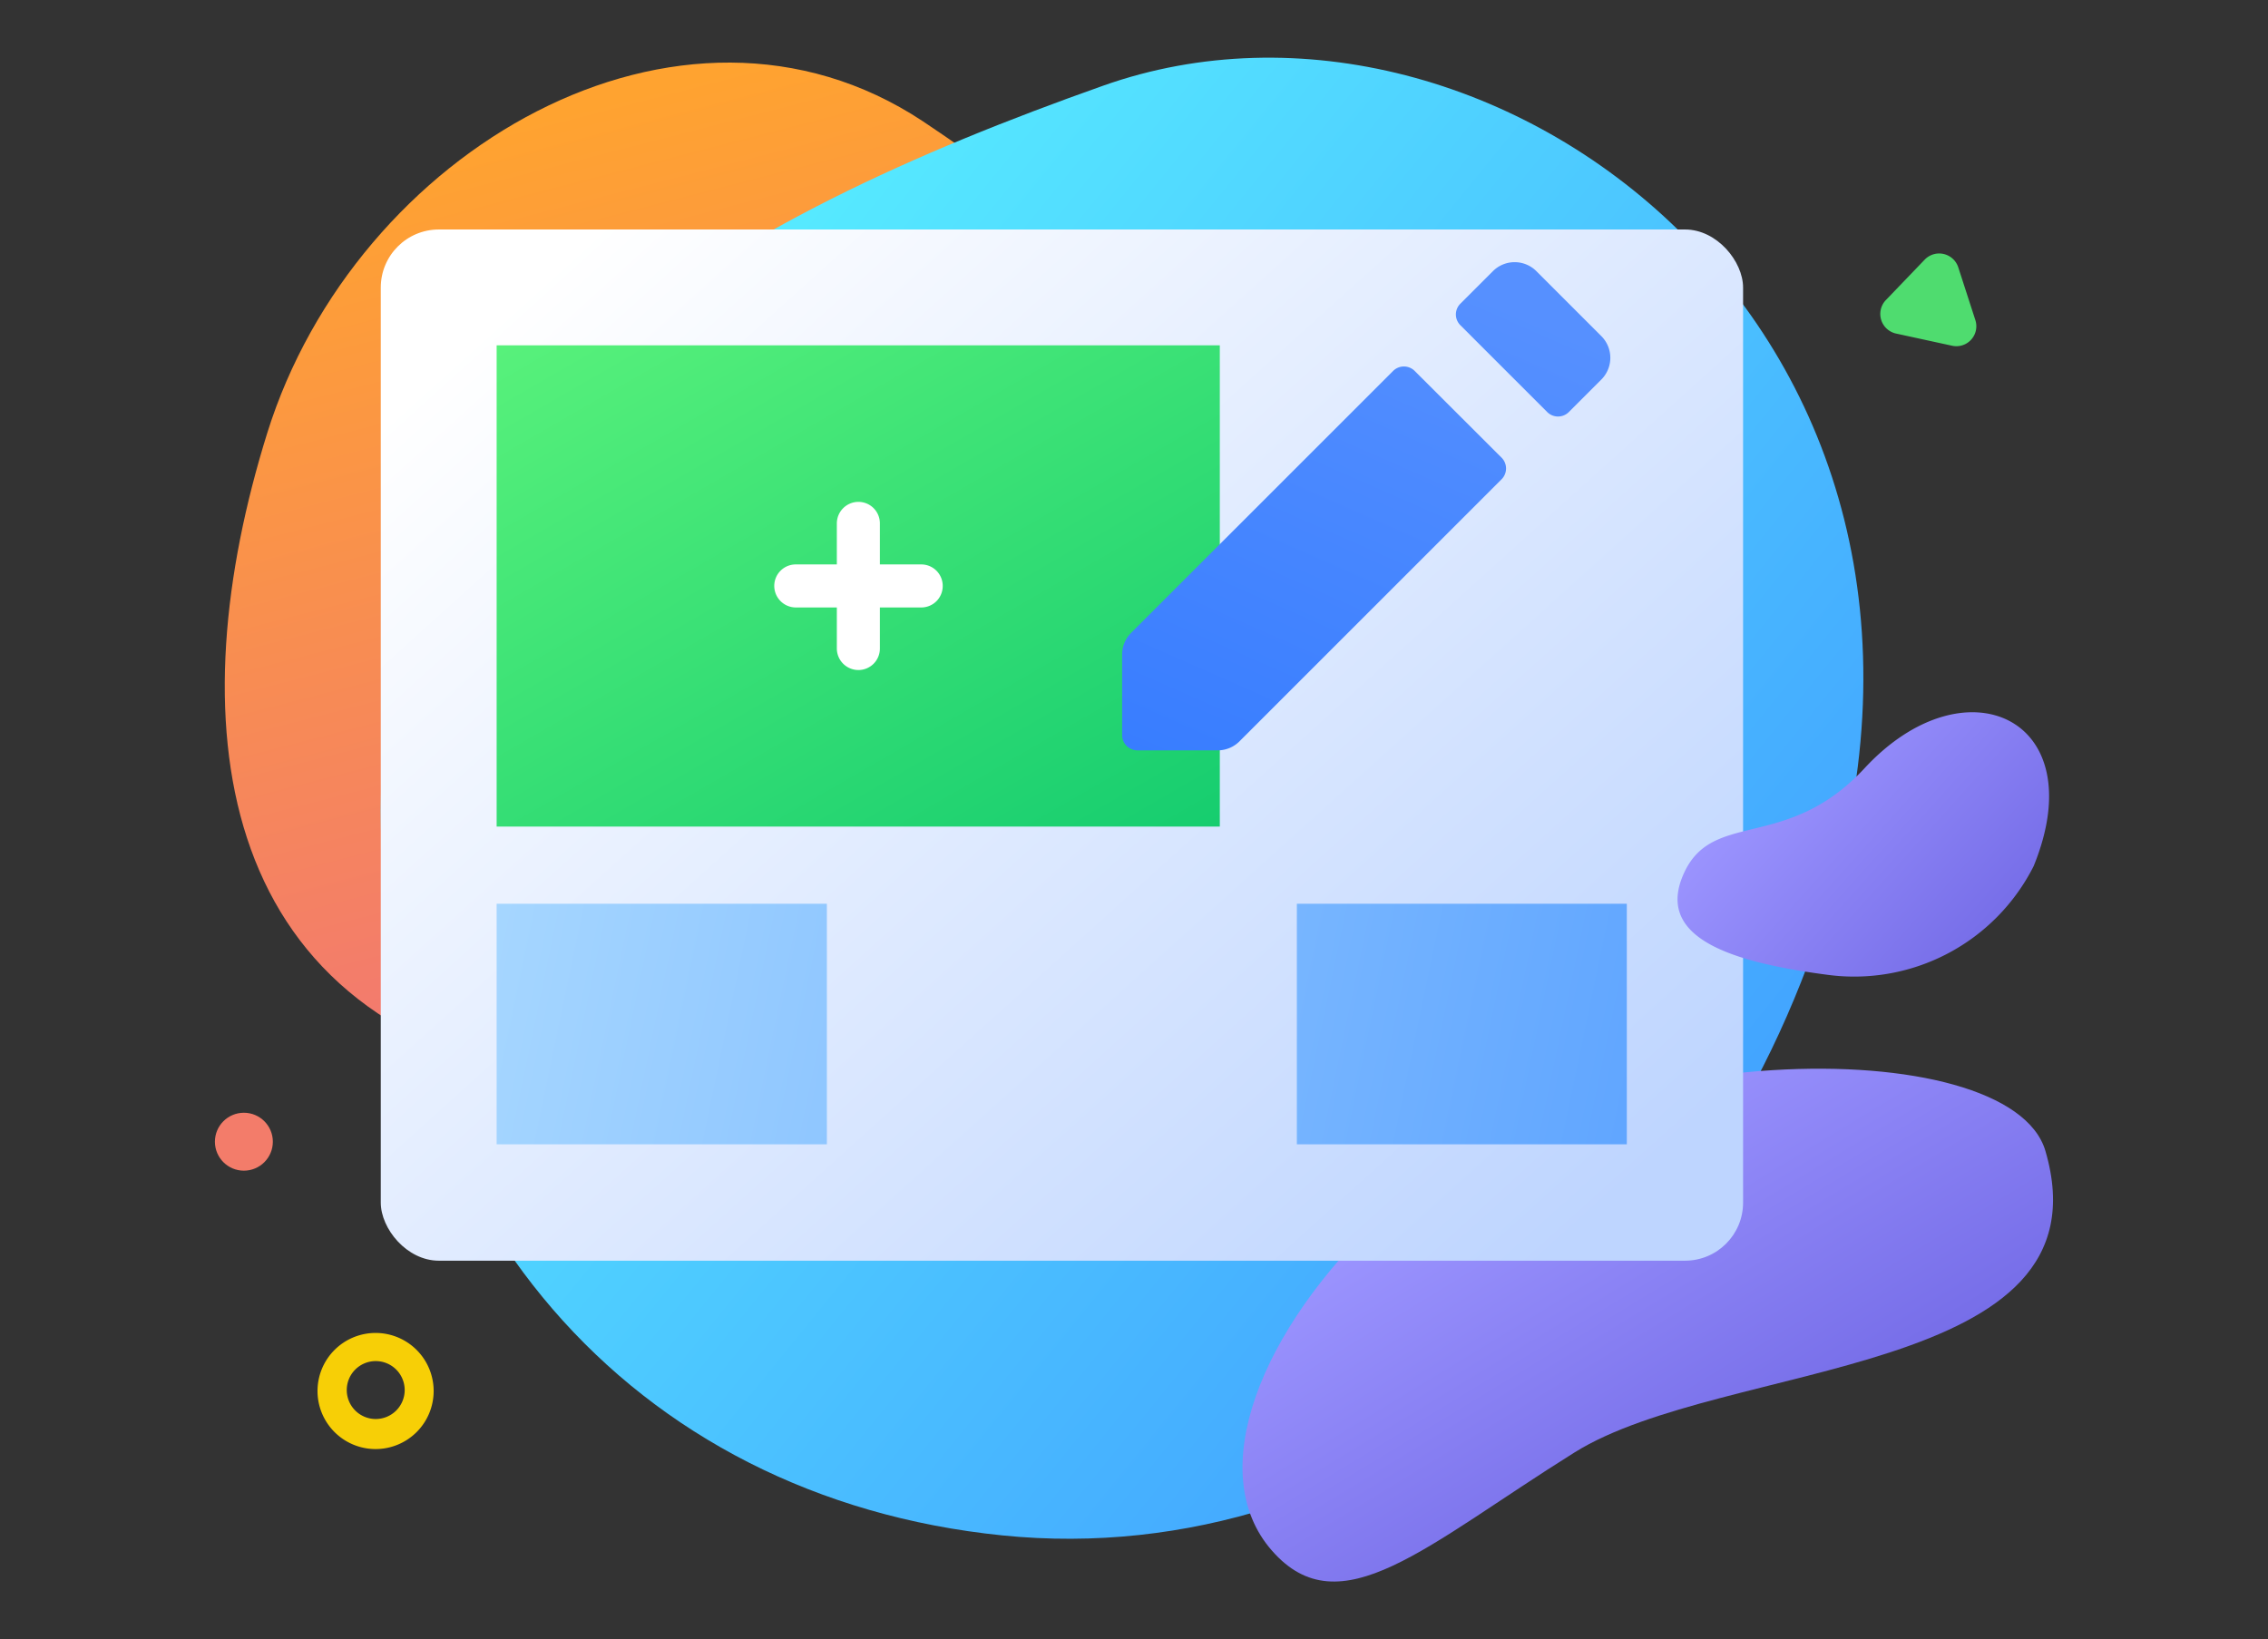 <svg id="Layer_1" data-name="Layer 1" xmlns="http://www.w3.org/2000/svg" xmlns:xlink="http://www.w3.org/1999/xlink" viewBox="0 0 166 120"><rect x="0" y="0" width="166" height="120" fill="#333333" stroke="none"/><defs><style>.cls-1{fill:url(#linear-gradient);}.cls-2{fill:url(#linear-gradient-2);}.cls-3{fill:#4fdc6f;}.cls-4{fill:#f7cf06;}.cls-5{fill:#f37c6a;}.cls-6{fill:url(#linear-gradient-3);}.cls-7{fill:url(#linear-gradient-4);}.cls-8{fill:url(#linear-gradient-5);}.cls-9{fill:url(#linear-gradient-6);}.cls-10{fill:url(#linear-gradient-7);}.cls-11{fill:url(#linear-gradient-8);}.cls-12{fill:url(#linear-gradient-9);}.cls-13{fill:#fff;}.cls-14{fill:url(#linear-gradient-10);}</style><linearGradient id="linear-gradient" x1="44.61" y1="7.26" x2="62.65" y2="77.3" gradientUnits="userSpaceOnUse"><stop offset="0" stop-color="#ffa330"/><stop offset="1" stop-color="#f07379"/></linearGradient><linearGradient id="linear-gradient-2" x1="39.43" y1="22.35" x2="124.51" y2="91.54" gradientUnits="userSpaceOnUse"><stop offset="0" stop-color="#58f1ff"/><stop offset="1" stop-color="#42a1ff"/></linearGradient><linearGradient id="linear-gradient-3" x1="-189.54" y1="-113.42" x2="-157.65" y2="-113.42" gradientTransform="matrix(-0.5, -0.79, -0.46, 0.28, -18.99, -10.68)" gradientUnits="userSpaceOnUse"><stop offset="0" stop-color="#766de8"/><stop offset="1" stop-color="#9c95ff"/></linearGradient><linearGradient id="linear-gradient-4" x1="43.5" y1="16.63" x2="112.48" y2="93.05" gradientUnits="userSpaceOnUse"><stop offset="0" stop-color="#fff"/><stop offset="1" stop-color="#bed5ff"/></linearGradient><linearGradient id="linear-gradient-5" x1="77.05" y1="67.56" x2="48.56" y2="18.22" gradientUnits="userSpaceOnUse"><stop offset="0" stop-color="#16cd6f"/><stop offset="1" stop-color="#58f17b"/></linearGradient><linearGradient id="linear-gradient-6" x1="33.62" y1="71.87" x2="119.57" y2="89.84" gradientUnits="userSpaceOnUse"><stop offset="0" stop-color="#a7d7ff"/><stop offset="1" stop-color="#5ea4ff"/></linearGradient><linearGradient id="linear-gradient-7" x1="37.4" y1="60.41" x2="123.31" y2="78.38" xlink:href="#linear-gradient-6"/><linearGradient id="linear-gradient-8" x1="105.39" y1="20.07" x2="88.86" y2="57.6" gradientUnits="userSpaceOnUse"><stop offset="0" stop-color="#5690ff"/><stop offset="1" stop-color="#387dff"/></linearGradient><linearGradient id="linear-gradient-9" x1="112.82" y1="23.35" x2="96.29" y2="60.87" xlink:href="#linear-gradient-8"/><linearGradient id="linear-gradient-10" x1="125.47" y1="72.18" x2="141.75" y2="85.42" gradientTransform="translate(8.07 -23.41) rotate(2.95)" gradientUnits="userSpaceOnUse"><stop offset="0" stop-color="#9c95ff"/><stop offset="1" stop-color="#766de8"/></linearGradient></defs><title>Artboard 1 copy</title><path id="Oval-2-Copy-2" class="cls-1" d="M67.55,8.88C49.79-2.88,26,11.06,19.56,31.7S15.2,74.38,40.14,79s46.6.19,53-20.45S85.31,20.65,67.55,8.88Z"/><path id="Oval-2-Copy-3" class="cls-2" d="M73.35,112.4c27.11,2.75,51.55-17.74,60.29-45.64C146.92,24.37,109.19-3.8,80.75,6.27,53.26,16,27.87,30,27.87,59.33S46.24,109.64,73.35,112.4Z"/><path id="Shape-Copy-2" class="cls-3" d="M143.32,19.54l1.26,3.89a1.46,1.46,0,0,1-1.7,1.88l-4.14-.9A1.47,1.47,0,0,1,138,22l2.88-3A1.47,1.47,0,0,1,143.32,19.54Z"/><path id="Shape" class="cls-4" d="M27.5,106.08a4.25,4.25,0,1,1,4.24-4.25A4.25,4.25,0,0,1,27.5,106.08Zm0-6.44a2.12,2.12,0,1,0,2.12,2.12A2.12,2.12,0,0,0,27.5,99.64Z"/><circle id="Oval-4" class="cls-5" cx="17.85" cy="83.58" r="2.12"/><path id="Oval-2-Copy-3-2" data-name="Oval-2-Copy-3" class="cls-6" d="M93.1,113.52c-5-5.68-.92-16.16,8.21-24.7,13.86-13,45.81-13.42,48.4-4.56,4.87,16.66-23.55,15.24-34.47,22.07S98.08,119.21,93.1,113.52Z"/><rect class="cls-7" x="27.87" y="16.8" width="99.71" height="75.49" rx="4.25" ry="4.25"/><rect class="cls-8" x="36.35" y="25.28" width="52.93" height="35.23"/><rect class="cls-9" x="36.35" y="66.16" width="24.17" height="17.61"/><rect class="cls-10" x="94.92" y="66.16" width="24.15" height="17.61"/><path class="cls-11" d="M82.13,47.92v5.89a1.12,1.12,0,0,0,1.12,1.12h5.88a2.25,2.25,0,0,0,1.59-.66L109.9,35.09a1.12,1.12,0,0,0,0-1.59l-6.35-6.34a1.12,1.12,0,0,0-1.59,0L82.78,46.34A2.23,2.23,0,0,0,82.13,47.92Z"/><path class="cls-12" d="M117.21,24.61l-4.76-4.76a2.25,2.25,0,0,0-3.18,0l-2.38,2.38a1.11,1.11,0,0,0,0,1.58l6.35,6.35a1.12,1.12,0,0,0,1.59,0l2.38-2.38A2.25,2.25,0,0,0,117.21,24.61Z"/><path class="cls-13" d="M67.4,44.47h-3v3a1.57,1.57,0,0,1-1.57,1.58h0a1.58,1.58,0,0,1-1.58-1.58v-3h-3a1.58,1.58,0,0,1-1.58-1.58h0a1.57,1.57,0,0,1,1.58-1.57h3v-3a1.58,1.58,0,0,1,1.58-1.58h0a1.57,1.57,0,0,1,1.57,1.58v3h3A1.57,1.57,0,0,1,69,42.89h0A1.57,1.57,0,0,1,67.4,44.47Z"/><path id="Oval-2-Copy-3-3" data-name="Oval-2-Copy-3" class="cls-14" d="M133.67,71.35a14.71,14.71,0,0,0,15.18-7.95c4.4-10.8-5-15.13-12.38-7.16-5.85,6.3-11.38,2.84-13.38,8.07C121.38,68.81,127.08,70.48,133.67,71.35Z"/></svg>